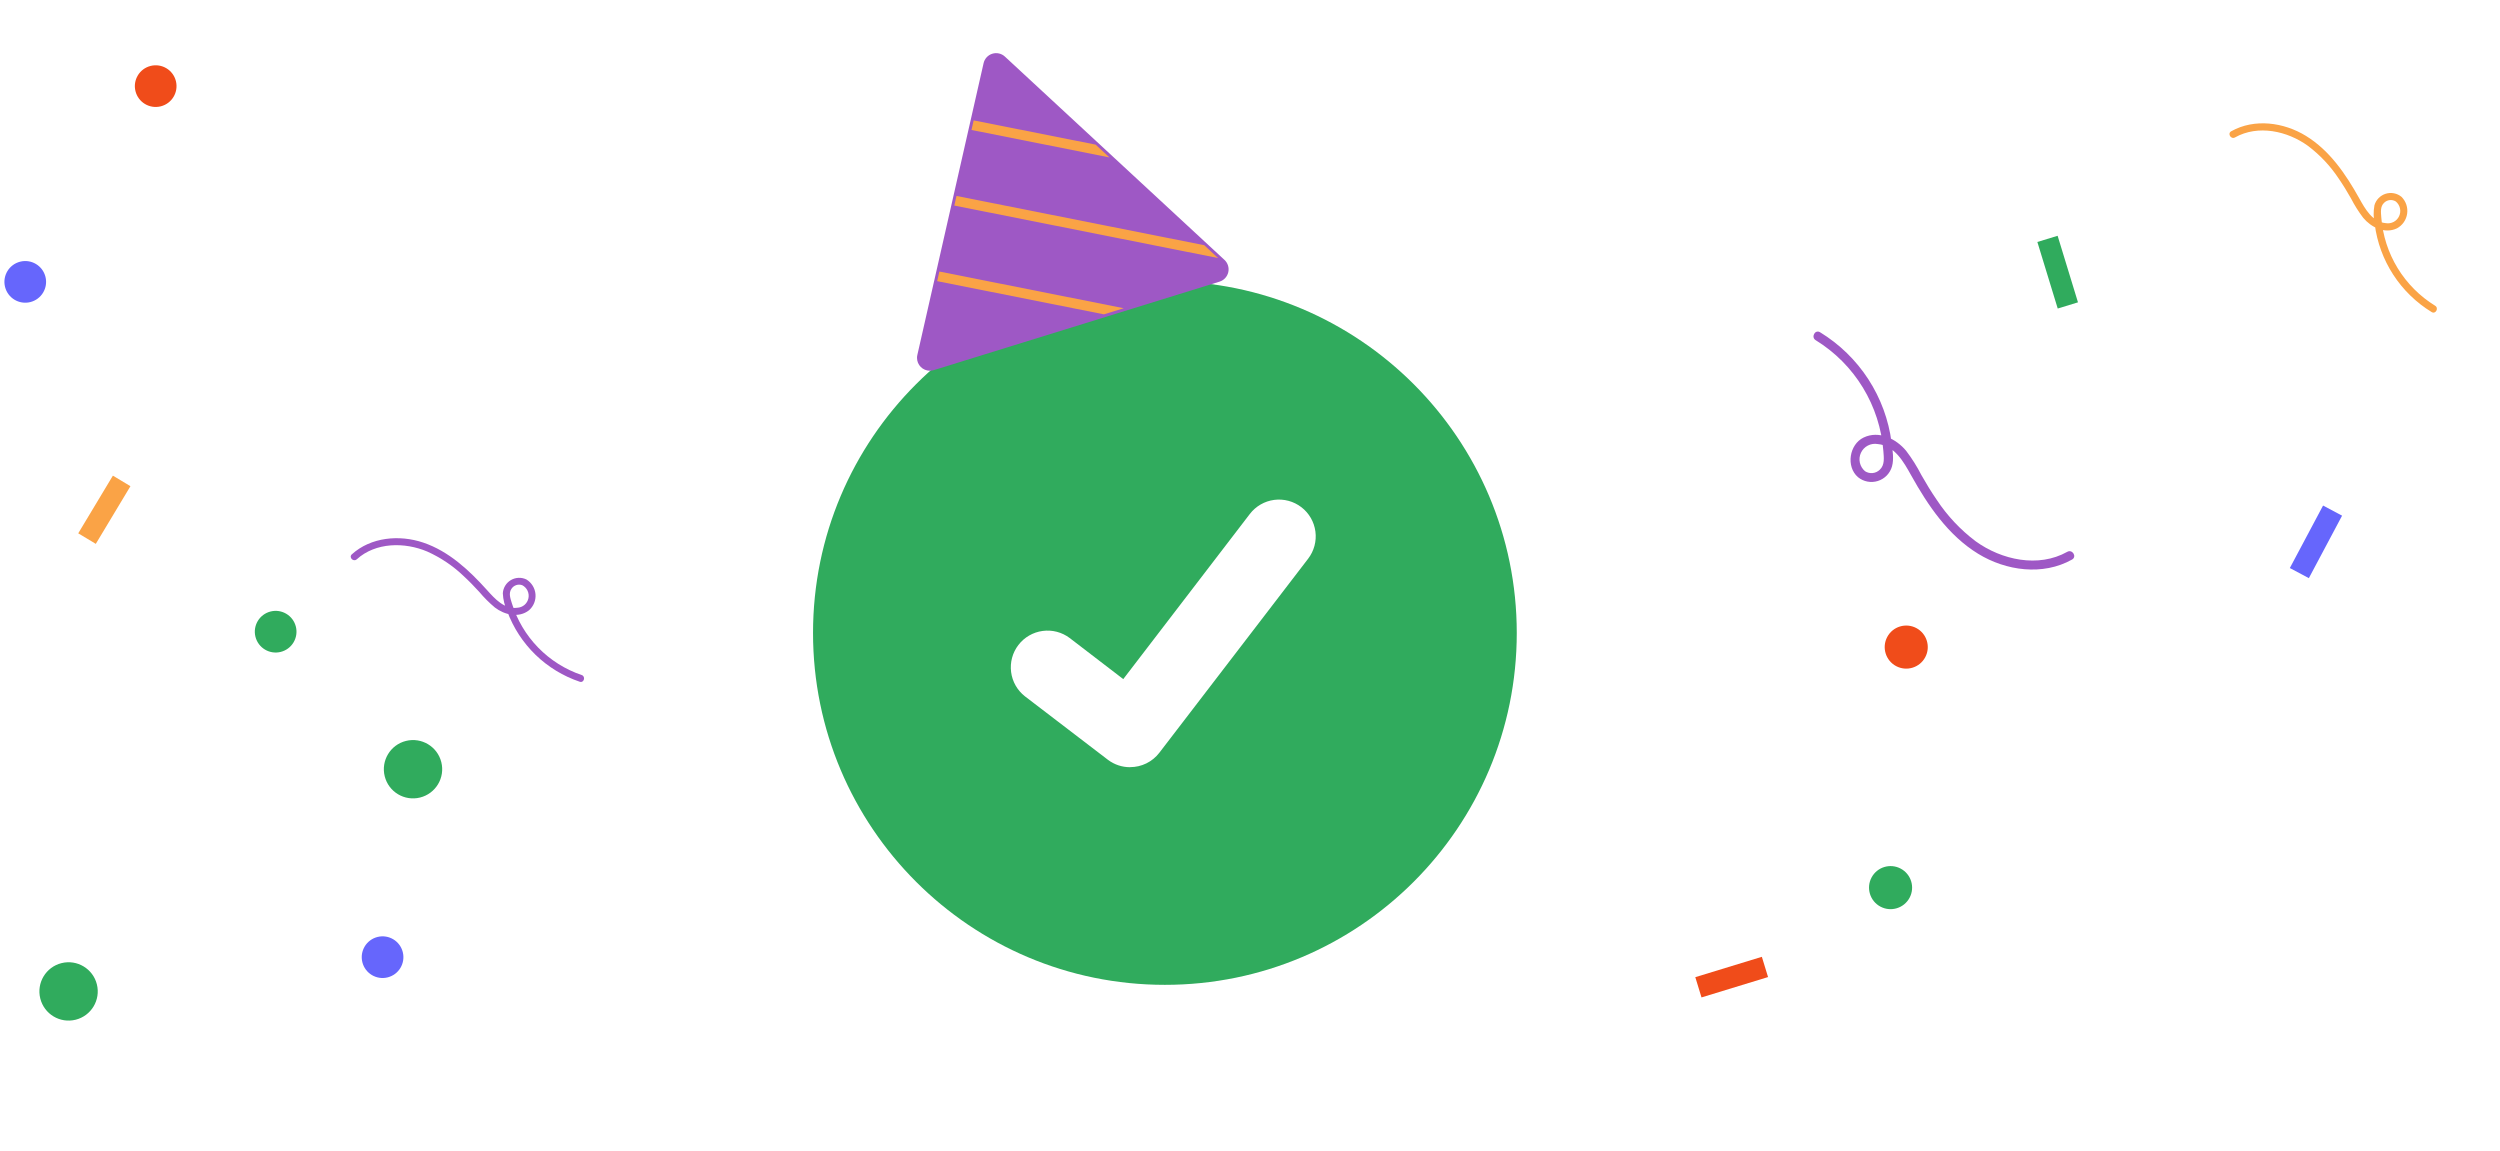 <svg width="367" height="169" viewBox="0 0 367 169" fill="none" xmlns="http://www.w3.org/2000/svg">
<path d="M278.35 97.785C279.892 98.605 281.807 98.02 282.627 96.478C283.447 94.936 282.862 93.022 281.32 92.202C279.778 91.382 277.864 91.967 277.044 93.509C276.224 95.05 276.809 96.965 278.35 97.785Z" fill="#F04C1A"/>
<path d="M276.051 133.095C277.593 133.915 279.507 133.33 280.327 131.788C281.147 130.246 280.562 128.332 279.021 127.512C277.479 126.692 275.564 127.277 274.744 128.818C273.924 130.36 274.509 132.275 276.051 133.095Z" fill="#30AB5D"/>
<path d="M266.551 49.946C269.376 51.685 271.749 54.069 273.475 56.903C275.201 59.736 276.231 62.938 276.481 66.247C276.547 67.182 276.71 68.257 275.946 68.96C275.664 69.234 275.297 69.406 274.905 69.445C274.513 69.484 274.12 69.389 273.789 69.176C273.404 68.854 273.137 68.414 273.028 67.925C272.919 67.435 272.974 66.924 273.186 66.469C273.397 66.014 273.753 65.642 274.197 65.41C274.642 65.178 275.15 65.099 275.644 65.186C278.132 65.399 279.465 67.823 280.55 69.769C283.021 74.2 285.99 78.6 290.401 81.3C294.483 83.8 299.887 84.552 304.179 82.142C304.929 81.723 304.225 80.586 303.478 81.006C299.22 83.398 293.824 82.198 290.031 79.461C287.798 77.78 285.869 75.729 284.328 73.397C283.514 72.215 282.768 70.989 282.061 69.741C281.422 68.491 280.672 67.3 279.823 66.182C278.355 64.412 275.835 63.149 273.581 64.229C271.476 65.235 270.955 68.495 272.754 70.05C273.156 70.377 273.633 70.599 274.141 70.696C274.65 70.793 275.175 70.763 275.669 70.608C276.163 70.452 276.611 70.177 276.973 69.806C277.334 69.435 277.598 68.98 277.741 68.482C278.056 67.398 277.829 66.052 277.684 64.953C277.255 61.641 276.087 58.468 274.269 55.667C272.451 52.867 270.027 50.509 267.177 48.769C266.439 48.329 265.814 49.508 266.551 49.946Z" fill="#9E58C5"/>
<path d="M357.472 44.878C355.225 43.495 353.337 41.599 351.964 39.346C350.591 37.093 349.772 34.546 349.573 31.915C349.521 31.171 349.391 30.316 349.998 29.758C350.223 29.539 350.515 29.403 350.826 29.372C351.138 29.34 351.451 29.416 351.714 29.585C352.018 29.842 352.23 30.192 352.315 30.58C352.401 30.969 352.357 31.375 352.189 31.736C352.021 32.097 351.739 32.392 351.387 32.577C351.034 32.762 350.631 32.826 350.239 32.759C348.261 32.588 347.201 30.662 346.336 29.114C344.372 25.589 342.01 22.09 338.5 19.941C335.256 17.953 330.956 17.354 327.542 19.271C326.944 19.607 327.504 20.51 328.099 20.174C331.485 18.273 335.778 19.224 338.794 21.403C340.57 22.74 342.104 24.372 343.33 26.227C343.977 27.166 344.571 28.142 345.132 29.136C345.641 30.13 346.237 31.077 346.913 31.966C348.08 33.374 350.082 34.378 351.876 33.519C352.275 33.302 352.618 32.995 352.878 32.622C353.137 32.248 353.306 31.82 353.369 31.369C353.433 30.919 353.391 30.461 353.246 30.03C353.101 29.599 352.857 29.208 352.534 28.889C352.214 28.629 351.835 28.452 351.431 28.375C351.026 28.297 350.608 28.321 350.215 28.445C349.822 28.568 349.466 28.788 349.178 29.082C348.891 29.378 348.681 29.739 348.567 30.136C348.4 31.065 348.415 32.019 348.612 32.943C348.954 35.577 349.883 38.101 351.33 40.329C352.777 42.557 354.706 44.432 356.973 45.815C357.56 46.166 358.057 45.227 357.472 44.878Z" fill="#FAA346"/>
<path d="M343.818 75.7L341.027 74.215L336.148 83.388L338.94 84.872L343.818 75.7Z" fill="#6666FC"/>
<path d="M302.074 45.293L305.047 44.383L302.059 34.613L299.085 35.523L302.074 45.293Z" fill="#30AB5D"/>
<path d="M248.87 143.448L249.78 146.422L259.55 143.433L258.64 140.46L248.87 143.448Z" fill="#F04C1A"/>
<path d="M171.006 41.267C199.534 41.267 222.66 64.393 222.661 92.92C222.661 121.448 199.534 144.575 171.006 144.575C142.479 144.575 119.353 121.448 119.353 92.92C119.353 64.393 142.479 41.267 171.006 41.267ZM189.148 73.521C188.464 73.338 187.75 73.291 187.048 73.384C186.346 73.477 185.669 73.707 185.056 74.062C184.443 74.417 183.906 74.889 183.475 75.452L164.895 99.692L157.032 93.662C155.895 92.804 154.466 92.43 153.055 92.622C151.644 92.813 150.366 93.554 149.5 94.684C148.633 95.814 148.249 97.241 148.43 98.654C148.611 100.066 149.344 101.35 150.467 102.224L162.607 111.51L162.663 111.553C163.592 112.25 164.723 112.626 165.885 112.625L165.893 112.616C166.722 112.618 167.541 112.43 168.285 112.065C169.029 111.7 169.679 111.169 170.184 110.512L192.039 82.013C192.907 80.877 193.291 79.443 193.103 78.025C192.915 76.607 192.173 75.323 191.039 74.452L190.92 74.611L191.036 74.452C190.474 74.021 189.832 73.704 189.148 73.521Z" fill="#30AB5D"/>
<path d="M136.496 54.424C135.999 54.422 135.522 54.224 135.17 53.872C134.818 53.52 134.62 53.043 134.618 52.545C134.616 52.397 134.633 52.249 134.668 52.106L144.392 9.27C144.465 8.948 144.623 8.65 144.847 8.407C145.072 8.164 145.357 7.985 145.673 7.887C145.989 7.789 146.326 7.775 146.649 7.848C146.972 7.921 147.27 8.077 147.513 8.301L179.754 38.155C179.997 38.38 180.176 38.665 180.274 38.981C180.372 39.297 180.386 39.633 180.313 39.956C180.241 40.278 180.084 40.576 179.86 40.82C179.636 41.063 179.352 41.244 179.037 41.343L137.063 54.34C136.88 54.396 136.689 54.424 136.496 54.424Z" fill="#9E58C5"/>
<path d="M162.866 23.11L142.614 19.08L142.933 17.673L160.84 21.233L162.866 23.11Z" fill="#FAA346"/>
<path d="M178.813 37.882L140.093 30.177L140.412 28.764L176.783 35.997L178.813 37.882Z" fill="#FAA346"/>
<path d="M164.961 45.247L162.055 46.145L137.577 41.274L137.896 39.861L164.961 45.247Z" fill="#FAA346"/>
<path d="M61.667 117.077C63.961 116.505 65.358 114.181 64.786 111.887C64.213 109.592 61.89 108.196 59.595 108.768C57.3 109.34 55.904 111.664 56.476 113.958C57.048 116.253 59.372 117.649 61.667 117.077Z" fill="#30AB5D"/>
<path d="M23.595 15.611C25.234 15.202 26.231 13.543 25.823 11.904C25.414 10.265 23.754 9.268 22.115 9.676C20.477 10.085 19.479 11.745 19.888 13.383C20.296 15.022 21.956 16.02 23.595 15.611Z" fill="#F04C1A"/>
<path d="M41.206 95.701C42.845 95.292 43.843 93.632 43.434 91.994C43.025 90.355 41.366 89.357 39.727 89.766C38.088 90.175 37.09 91.834 37.499 93.473C37.908 95.112 39.568 96.109 41.206 95.701Z" fill="#30AB5D"/>
<path d="M56.902 143.481C58.541 143.072 59.538 141.412 59.129 139.773C58.721 138.134 57.061 137.137 55.422 137.546C53.783 137.954 52.786 139.614 53.194 141.253C53.603 142.892 55.263 143.889 56.902 143.481Z" fill="#6666FC"/>
<path d="M4.447 44.347C6.086 43.938 7.083 42.278 6.675 40.64C6.266 39.001 4.606 38.003 2.967 38.412C1.329 38.821 0.331 40.48 0.74 42.119C1.148 43.758 2.808 44.755 4.447 44.347Z" fill="#6666FC"/>
<path d="M85.379 99.091C82.962 98.27 80.775 96.887 78.996 95.058C77.217 93.228 75.897 91.002 75.144 88.564C74.935 87.872 74.629 87.094 75.082 86.438C75.246 86.183 75.492 85.992 75.779 85.896C76.067 85.799 76.378 85.803 76.663 85.907C77.005 86.083 77.279 86.368 77.443 86.716C77.608 87.064 77.653 87.456 77.572 87.833C77.492 88.209 77.29 88.548 76.997 88.799C76.704 89.049 76.338 89.195 75.953 89.216C74.051 89.482 72.636 87.891 71.49 86.618C68.878 83.719 65.9 80.924 62.129 79.651C58.639 78.474 54.457 78.834 51.65 81.375C51.159 81.82 51.88 82.55 52.371 82.107C55.155 79.586 59.41 79.563 62.721 80.967C64.683 81.847 66.481 83.055 68.035 84.541C68.848 85.288 69.617 86.08 70.361 86.896C71.055 87.724 71.82 88.49 72.649 89.183C74.052 90.259 76.156 90.776 77.665 89.581C77.994 89.29 78.252 88.927 78.416 88.519C78.58 88.111 78.647 87.671 78.61 87.233C78.574 86.794 78.436 86.371 78.206 85.996C77.977 85.621 77.663 85.305 77.29 85.073C76.932 84.896 76.537 84.811 76.138 84.825C75.74 84.838 75.351 84.951 75.007 85.152C74.662 85.353 74.373 85.636 74.165 85.976C73.957 86.316 73.837 86.703 73.815 87.101C73.857 88.014 74.076 88.91 74.461 89.739C75.35 92.15 76.769 94.331 78.612 96.121C80.456 97.911 82.678 99.264 85.114 100.082C85.743 100.286 86.01 99.295 85.383 99.091L85.379 99.091Z" fill="#9E58C5"/>
<path d="M11.485 78.292L14.062 79.84L19.149 71.374L16.572 69.826L11.485 78.292Z" fill="#FAA346"/>
<path d="M11.103 149.696C13.397 149.124 14.794 146.8 14.222 144.505C13.649 142.211 11.326 140.814 9.031 141.386C6.737 141.959 5.34 144.282 5.912 146.577C6.484 148.872 8.808 150.268 11.103 149.696Z" fill="#30AB5D"/>
</svg>
